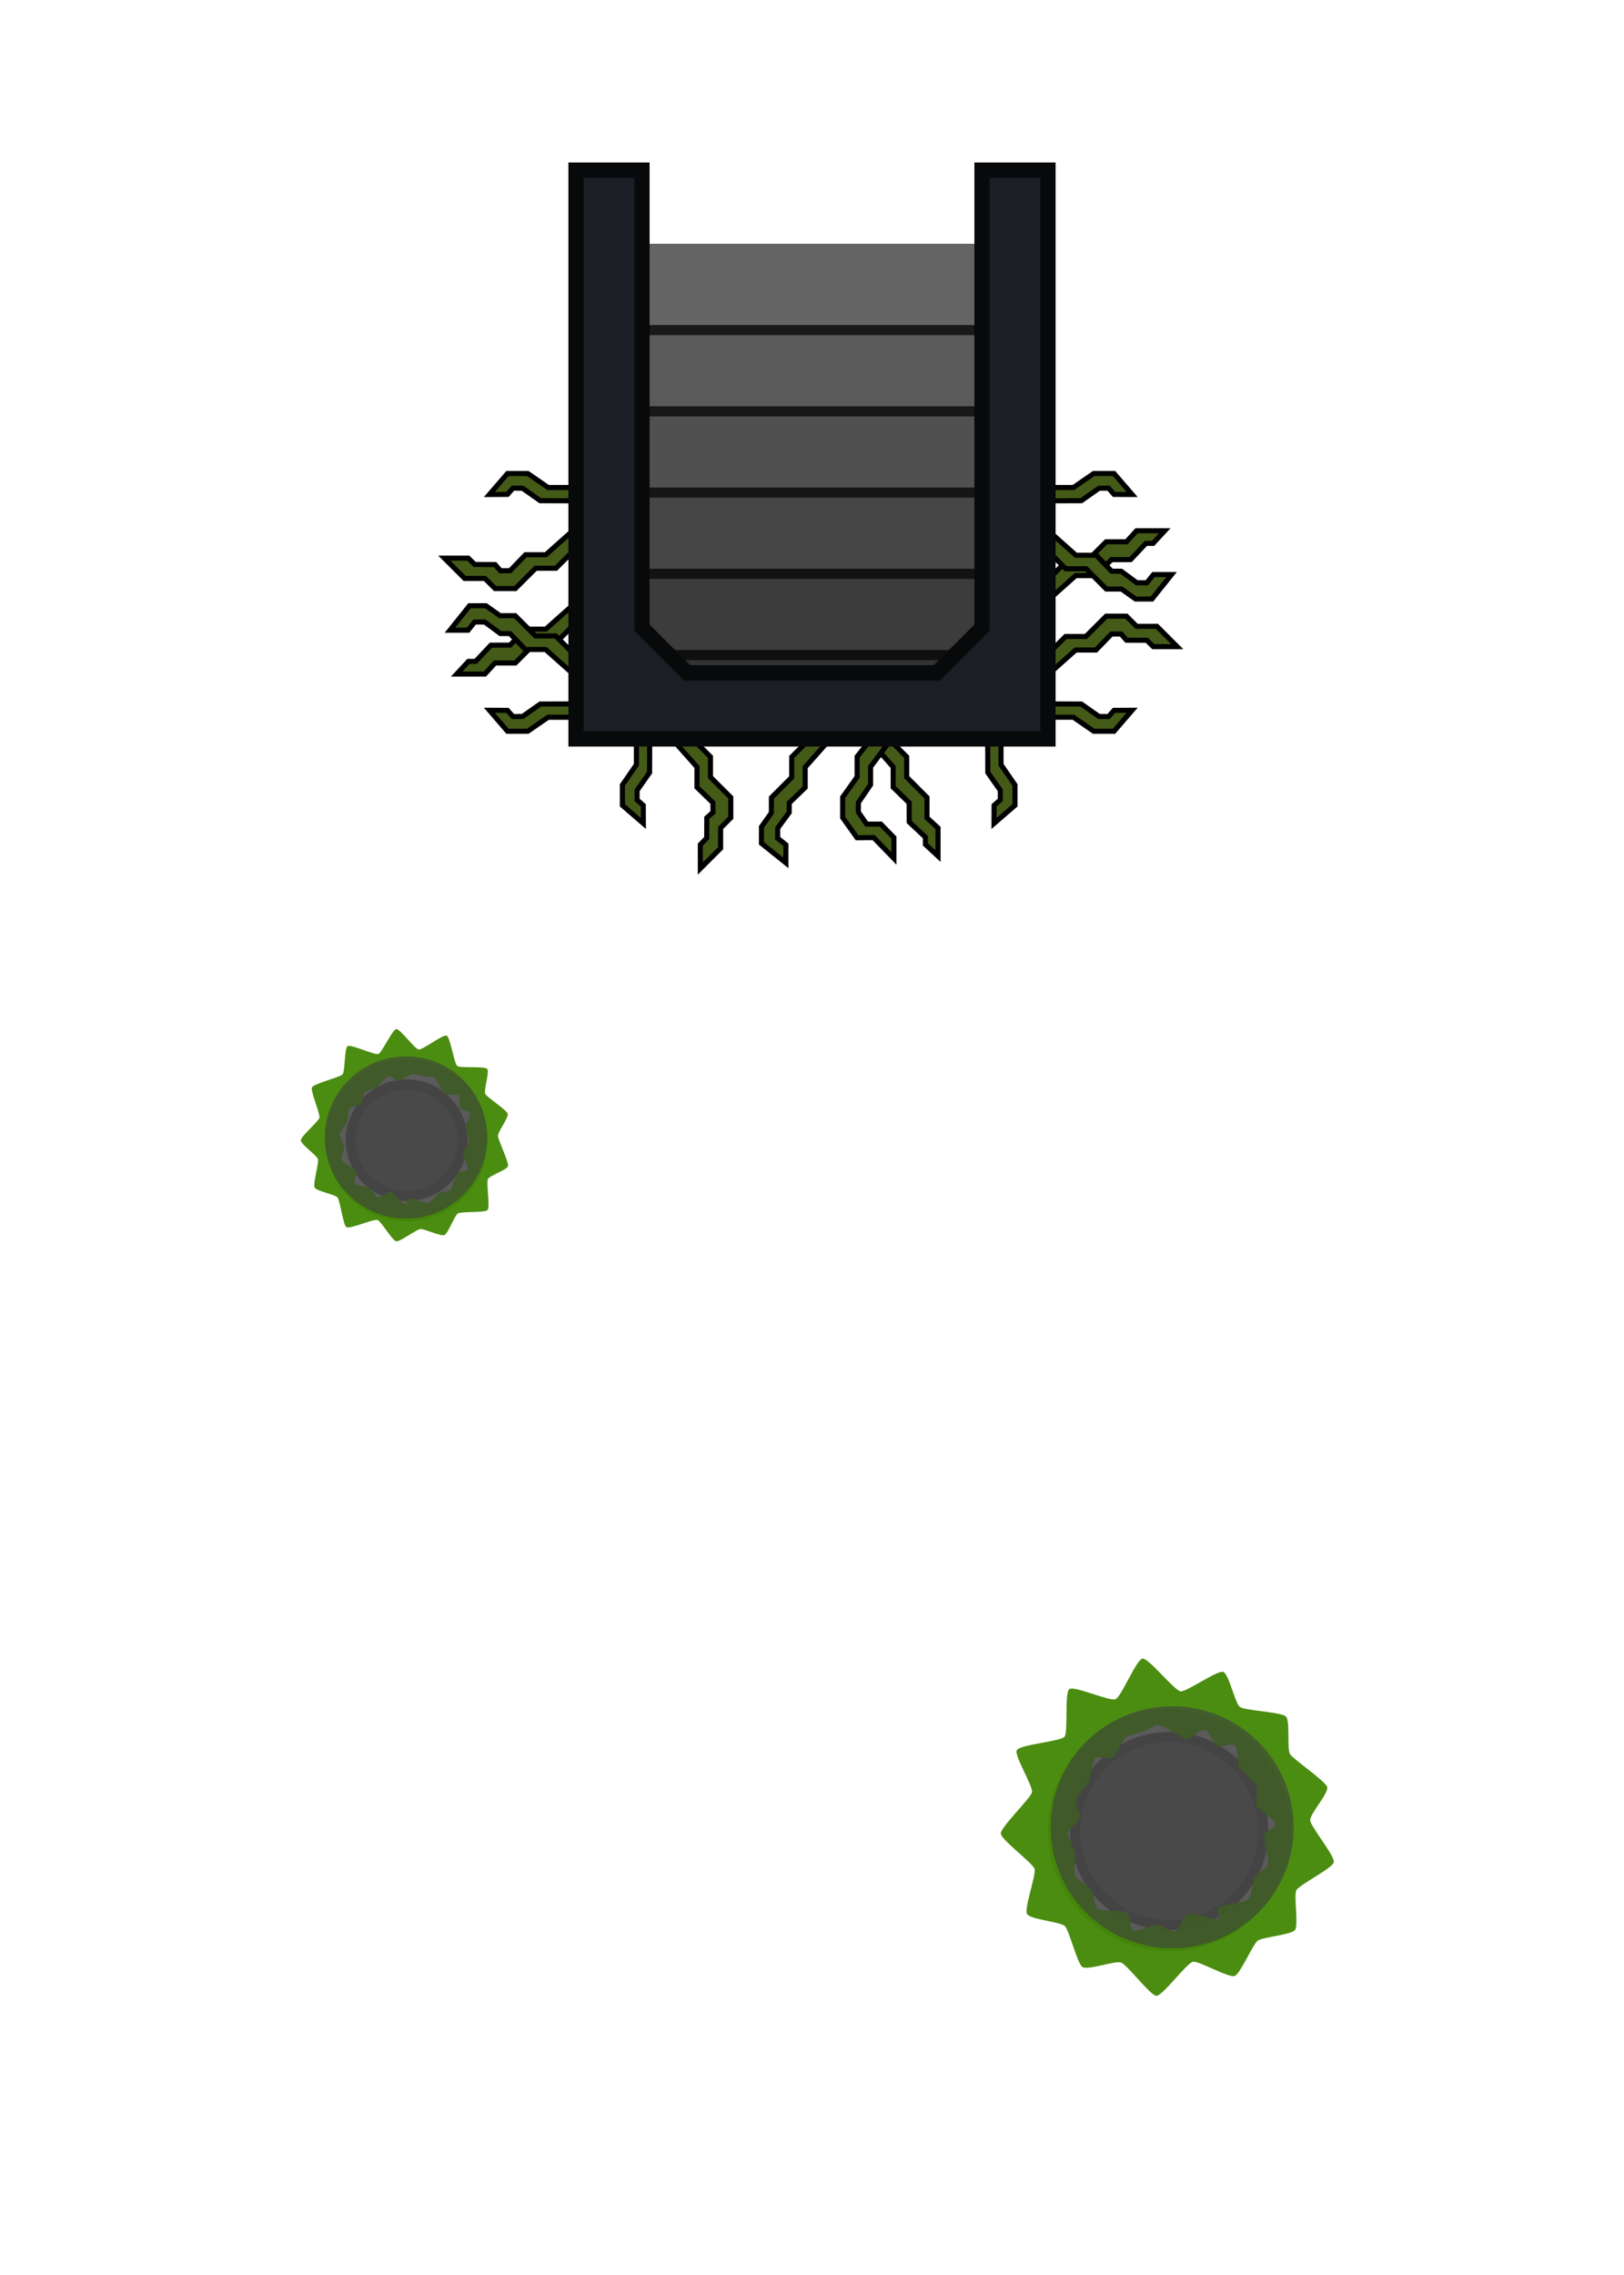 <svg xmlns="http://www.w3.org/2000/svg" width="640" height="896" viewBox="0 0 169.333 237.067"><defs><clipPath id="c"><path clip-path="url(#clipPath6865)" d="M402.14 158.55h9.526v-42.334h-9.525z" fill="#a3977d" stroke-width="1.984"/></clipPath><clipPath id="d"><path d="M-22.25 168.075v-9.525h-46.568v9.525z" clip-path="url(#clipPath6865)" fill="#a3977d" stroke-width="2.081"/></clipPath><clipPath id="e"><path d="M-70.934 202.47h50.8v-60.854h-8.467v48.155l-4.233 4.233h-25.4l-4.234-4.233v-48.155h-8.466z" fill="#a3977d" stroke-width="5.144"/></clipPath><clipPath id="b"><ellipse ry="6.34" rx="6.35" cy="243.216" cx="-87.868" fill="#3f3f3f" fill-opacity=".611" stroke-width="2.145" stroke-opacity=".706"/></clipPath><clipPath id="a"><ellipse ry="10.319" rx="10.335" cy="243.216" cx="-24.735" fill="#3f3f3f" fill-opacity=".612" stroke-width="3.49" stroke-opacity=".706"/></clipPath></defs><g fill="#3f3f3f" fill-opacity=".612" transform="translate(6.024 76.499)"><ellipse cx="115.888" cy="114.212" rx="12.67" ry="12.612"/><ellipse transform="translate(140.623 -128.916)" clip-path="url(#a)" ry="10.319" rx="10.335" cy="243.216" cx="-24.735" stroke="#404040" stroke-width="2.117" stroke-opacity=".5"/></g><path d="M119.12 172.836c-.638.107-2.204 3.978-2.799 4.23-.593.257-4.292-1.419-4.817-1.055-.532.362-.103 4.479-.513 4.97-.418.497-4.731.812-4.98 1.417-.252.608 1.726 3.733 1.591 4.37-.146.637-3.301 3.65-3.25 4.308.05.657 3.318 3.044 3.518 3.67.19.62-1.112 4.13-.78 4.705.324.572 3.47.804 3.938 1.252.467.447 1.29 3.9 1.838 4.27.545.365 3.375-.666 4.004-.476.625.192 3.052 3.422 3.693 3.477.642.056 3.202-3.459 3.832-3.549.631-.097 3.753 1.717 4.352 1.481.594-.234 1.886-3.326 2.411-3.69.523-.368 3.47-.593 3.865-1.1.397-.503-.134-3.546.139-4.129.268-.58 3.774-2.282 3.91-2.926l.004-.003c.14-.64-2.423-3.712-2.465-4.375-.04-.658 1.948-2.827 1.775-3.457-.172-.63-3.52-2.878-3.872-3.435-.351-.557.032-3.465-.432-3.926-.471-.464-4.254-.608-4.786-.982-.53-.38-1.149-3.47-1.758-3.665-.61-.188-3.788 2.083-4.429 2.028-.641-.055-3.359-3.519-3.99-3.41zm1.558 6.907c.481-.064 2.49 1.378 2.992 1.469.496.09 1.495-1.11 1.97-.945.47.166.844 1.388 1.256 1.645.411.267 1.453-.347 1.848-.032.395.315.192 1.944.497 2.328.31.39 1.591 1.496 1.773 1.96.182.46-.16 1.384-.075 1.87.086.491 2.062 1.533 2.056 2.046-.005.513-1.164.694-1.212 1.19-.054.497.62 2.56.427 3.04-.197.48-1.159.828-1.383 1.266-.219.438-.299 1.95-.652 2.329-.353.374-2.74.545-3.12.876-.378.33.375.94-.069 1.148-.438.203-2.58-.657-3.06-.523-.486.133-.956 1.794-1.453 1.82-.497.033-1.282-.533-1.773-.65-.481-.107-1.998.758-2.484.587-.48-.17-.32-1.656-.77-1.896-.442-.24-2.723-.064-3.06-.412-.341-.352-.272-1.495-.565-1.922-.294-.417-1.46-1.042-1.71-1.464-.24-.427.096-1.826.01-2.334-.085-.502-.7-1.549-.768-2.04-.07-.492 1.26-1.293 1.281-1.784.022-.492-.63-1.394-.427-1.87.203-.48 1.074-1.26 1.309-1.698.235-.433.342-2.12.657-2.505.31-.38 1.533.24 1.902-.096.373-.337.94-1.87 1.372-2.131.438-.262 1.298-.507 1.778-.609.481-.096.972-.599 1.453-.663z" fill="#408602" fill-opacity=".941"/><g transform="translate(150.342 76.489)" fill="#3f3f3f" fill-opacity=".611"><ellipse cx="-107.937" cy="42.333" rx="8.467" ry="8.453"/><ellipse clip-path="url(#b)" ry="6.34" rx="6.35" cy="243.216" cx="-87.868" transform="translate(-20.07 -200.883)" stroke="#404040" stroke-width="2.117" stroke-opacity=".5"/></g><path d="M46.566 107.917c-.388-.145-2.497 1.5-2.908 1.45-.41-.047-1.926-2.162-2.334-2.128-.411.03-1.492 2.451-1.877 2.593-.391.142-2.885-1.066-3.216-.81-.335.257-.239 2.624-.517 2.935-.286.306-3.002.968-3.184 1.349-.182.38.866 2.751.776 3.163-.093.405-1.94 1.936-1.94 2.36-.003.422 1.668 1.559 1.784 1.956.116.398-.534 2.577-.348 2.958.186.378 2.086.712 2.374 1.019.286.307.597 2.876.935 3.112.339.236 2.885-.893 3.263-.742.382.149 1.532 2.155 1.94 2.216.405.06 2.112-1.241 2.52-1.275.408-.037 2.116.783 2.497.628.381-.152 1.061-2.01 1.4-2.246.334-.236 2.825-.058 3.106-.371h.004c.282-.31-.156-2.837.033-3.218.19-.378 1.986-.944 2.092-1.349.106-.405-1.03-2.725-1.047-3.146-.017-.422 1.127-1.912 1.017-2.317-.112-.408-2.165-1.7-2.34-2.077-.173-.382.474-2.294.198-2.597-.278-.3-2.769-.058-3.107-.294-.338-.236-.736-3.028-1.12-3.17zm-1.348 4.331c.288.118.94 1.562 1.19 1.773.246.21 1.185-.137 1.396.107.208.243.023 1.04.17 1.315.142.28.917.272 1.035.574.118.301-.516 1.14-.47 1.451.047.316.404 1.34.356 1.656-.047.313-.532.716-.64 1.013-.11.3.652 1.51.485 1.794-.167.282-.869.012-1.055.272-.188.258-.475 1.618-.736 1.823-.263.204-.908.088-1.173.26-.262.172-.79.985-1.107 1.083-.316.094-1.695-.576-2.012-.514-.316.063-.093.642-.406.615-.308-.027-1.221-1.19-1.53-1.27-.313-.082-1.106.689-1.39.545-.286-.142-.54-.707-.775-.93-.233-.213-1.351-.219-1.566-.47-.212-.248.352-1.02.18-1.298-.169-.275-1.49-.908-1.566-1.208-.076-.305.328-.917.302-1.249-.03-.325-.476-1.045-.48-1.36.004-.313.639-.982.754-1.29.114-.306.108-1.084.227-1.38.119-.294 1.113-.312 1.283-.578.169-.266.097-.976.361-1.174.267-.202 1-.356 1.27-.523.27-.165.87-1.067 1.167-1.18.294-.111.774.625 1.086.556.316-.067 1.12-.736 1.444-.743.327-.004.883.135 1.182.232.297.101.731-.02 1.018.098z" fill="#408602" fill-opacity=".941"/><path d="M60.085 64.852l-2.116 2.117h-2.117l-2.117 2.117h-2.116l-1.059 1.15h-2.936l1.22-1.316h.749l1.592-1.69 2.001-.007 1.608-1.662h2.116l3.175-2.826z" fill="#445a17" stroke="#000" stroke-width=".529"/><path d="M60.067 68.391l-2.117-2.117h-2.116l-2.117-2.116h-1.584l-1.463-1.037h-1.714l-2.04 2.549h1.886l.695-.858 1.045.005 1.626 1.198 1 .005 1.607 1.662h2.117l3.175 2.826zm.018-11.292l-2.116 2.117h-2.117l-2.117 2.116h-2.116l-1.059-1.058h-2.116l-2.117-2.117h2.493l.682.664 2.117.009.567.646 1-.006 1.608-1.662h2.116l3.175-2.826zm0-6.299h-2.936l-2.117-1.459h-2.116l-1.887 2.187 1.887-.009.567-.646 1 .006 1.847 1.298 3.737.012zm0 23.941h-2.936L55.032 76.2h-2.116l-1.887-2.187 1.887.01.567.645 1-.006 1.847-1.298 3.737-.012zm32.338 2.008l2.117 2.117v2.116l2.117 2.117v2.117l1.15 1.058v2.936l-1.316-1.22v-.749l-1.69-1.592-.007-2.001-1.662-1.607v-2.117l-2.825-3.175zm-7.758.018l-2.116 2.117v2.117l-2.117 2.116v1.584l-1.037 1.463v1.714l2.549 2.04v-1.886l-.857-.694.005-1.046 1.197-1.625.005-1 1.662-1.608v-2.117l2.826-3.175zm-12.699-.018l2.116 2.117v2.116l2.117 2.117v2.117l-1.058 1.058v2.117l-2.117 2.116v-2.493l.663-.682.01-2.116.645-.568-.006-1-1.662-1.607v-2.117l-2.825-3.175zm-5.611 0v2.936l-1.458 2.117v2.116l2.186 1.887-.009-1.887-.646-.567.006-1 1.298-1.846.012-3.738zm38.019 0v2.936l1.458 2.117v2.116l-2.186 1.887.009-1.887.646-.567-.006-1-1.298-1.846-.012-3.738zm4.616-16.06l2.116-2.117h2.116l2.117-2.117h2.117l1.058-1.15h2.936l-1.22 1.316h-.749l-1.592 1.691-2.001.006-1.607 1.662h-2.117l-3.175 2.826z" fill="#445a17" stroke="#000" stroke-width=".529"/><path d="M109.007 57.15l2.117 2.117h2.117l2.116 2.116h1.584l1.463 1.037h1.714l2.04-2.549h-1.886l-.694.858-1.046-.005-1.625-1.198-1-.005-1.608-1.662h-2.117l-3.175-2.826zm-.017 11.292l2.116-2.117h2.116l2.117-2.116h2.117l1.058 1.058h2.117l2.116 2.117h-2.493l-.682-.664-2.116-.009-.568-.646-1 .006-1.607 1.662h-2.117l-3.175 2.826zm-17.952 8.287l-1.668 2.117v2.117l-1.507 2.116v2.117l1.5 2.1 1.73-.013 2.116 2.175v-2.182l-1.373-1.402h-1.47l-.868-1.246.006-1 1.274-1.864v-1.86l2.377-3.175zm17.952-1.988h2.935l2.117 1.459h2.117l1.887-2.187-1.887.01-.568.645-1-.006-1.846-1.298-3.738-.012zm0-23.941h2.935l2.117-1.459h2.117l1.887 2.187-1.887-.009-.568-.646-1 .006-1.846 1.298-3.738.012z" fill="#445a17" stroke="#000" stroke-width=".529"/><ellipse cx="122.223" cy="190.412" rx="12.67" ry="12.612" fill="#3f3f3f" fill-opacity=".612"/><ellipse cx="42.332" cy="118.533" rx="8.467" ry="8.453" fill="#3f3f3f" fill-opacity=".611"/><path transform="matrix(0 -1 1.1 0 -66.456 437.066)" d="M402.14 158.55h9.526v-42.334h-9.525z" clip-path="url(#c)" fill="#646464"/><path d="M-22.25 168.075v-9.525h-46.568v9.525z" clip-path="url(#d)" transform="translate(130.2 -124.683)" fill="#5a5a5a" stroke="#000" stroke-width="2.117" stroke-opacity=".706"/><path transform="translate(130.2 -116.216)" clip-path="url(#d)" d="M-22.25 168.075v-9.525h-46.568v9.525z" fill="#505050" stroke="#000" stroke-width="2.117" stroke-opacity=".706"/><path d="M-22.25 168.075v-9.525h-46.568v9.525z" clip-path="url(#d)" transform="translate(130.2 -107.75)" fill="#464646" stroke="#000" stroke-width="2.117" stroke-opacity=".706"/><path transform="translate(130.2 -99.283)" clip-path="url(#d)" d="M-22.25 168.075v-9.525h-46.568v9.525z" fill="#3c3c3c" stroke="#000" stroke-width="2.117" stroke-opacity=".706"/><path d="M-22.25 168.075v-9.525h-46.568v9.525z" clip-path="url(#d)" transform="translate(130.2 -90.816)" fill="#323232" stroke="#000" stroke-width="2.117" stroke-opacity=".706"/><path clip-path="url(#e)" d="M-70.934 202.47h50.8v-60.854h-8.467v48.155l-4.233 4.233h-25.4l-4.234-4.233v-48.155h-8.466z" transform="translate(130.2 -124.683)" fill="#1b1e25" stroke="#000" stroke-width="3.175" stroke-opacity=".706"/></svg>